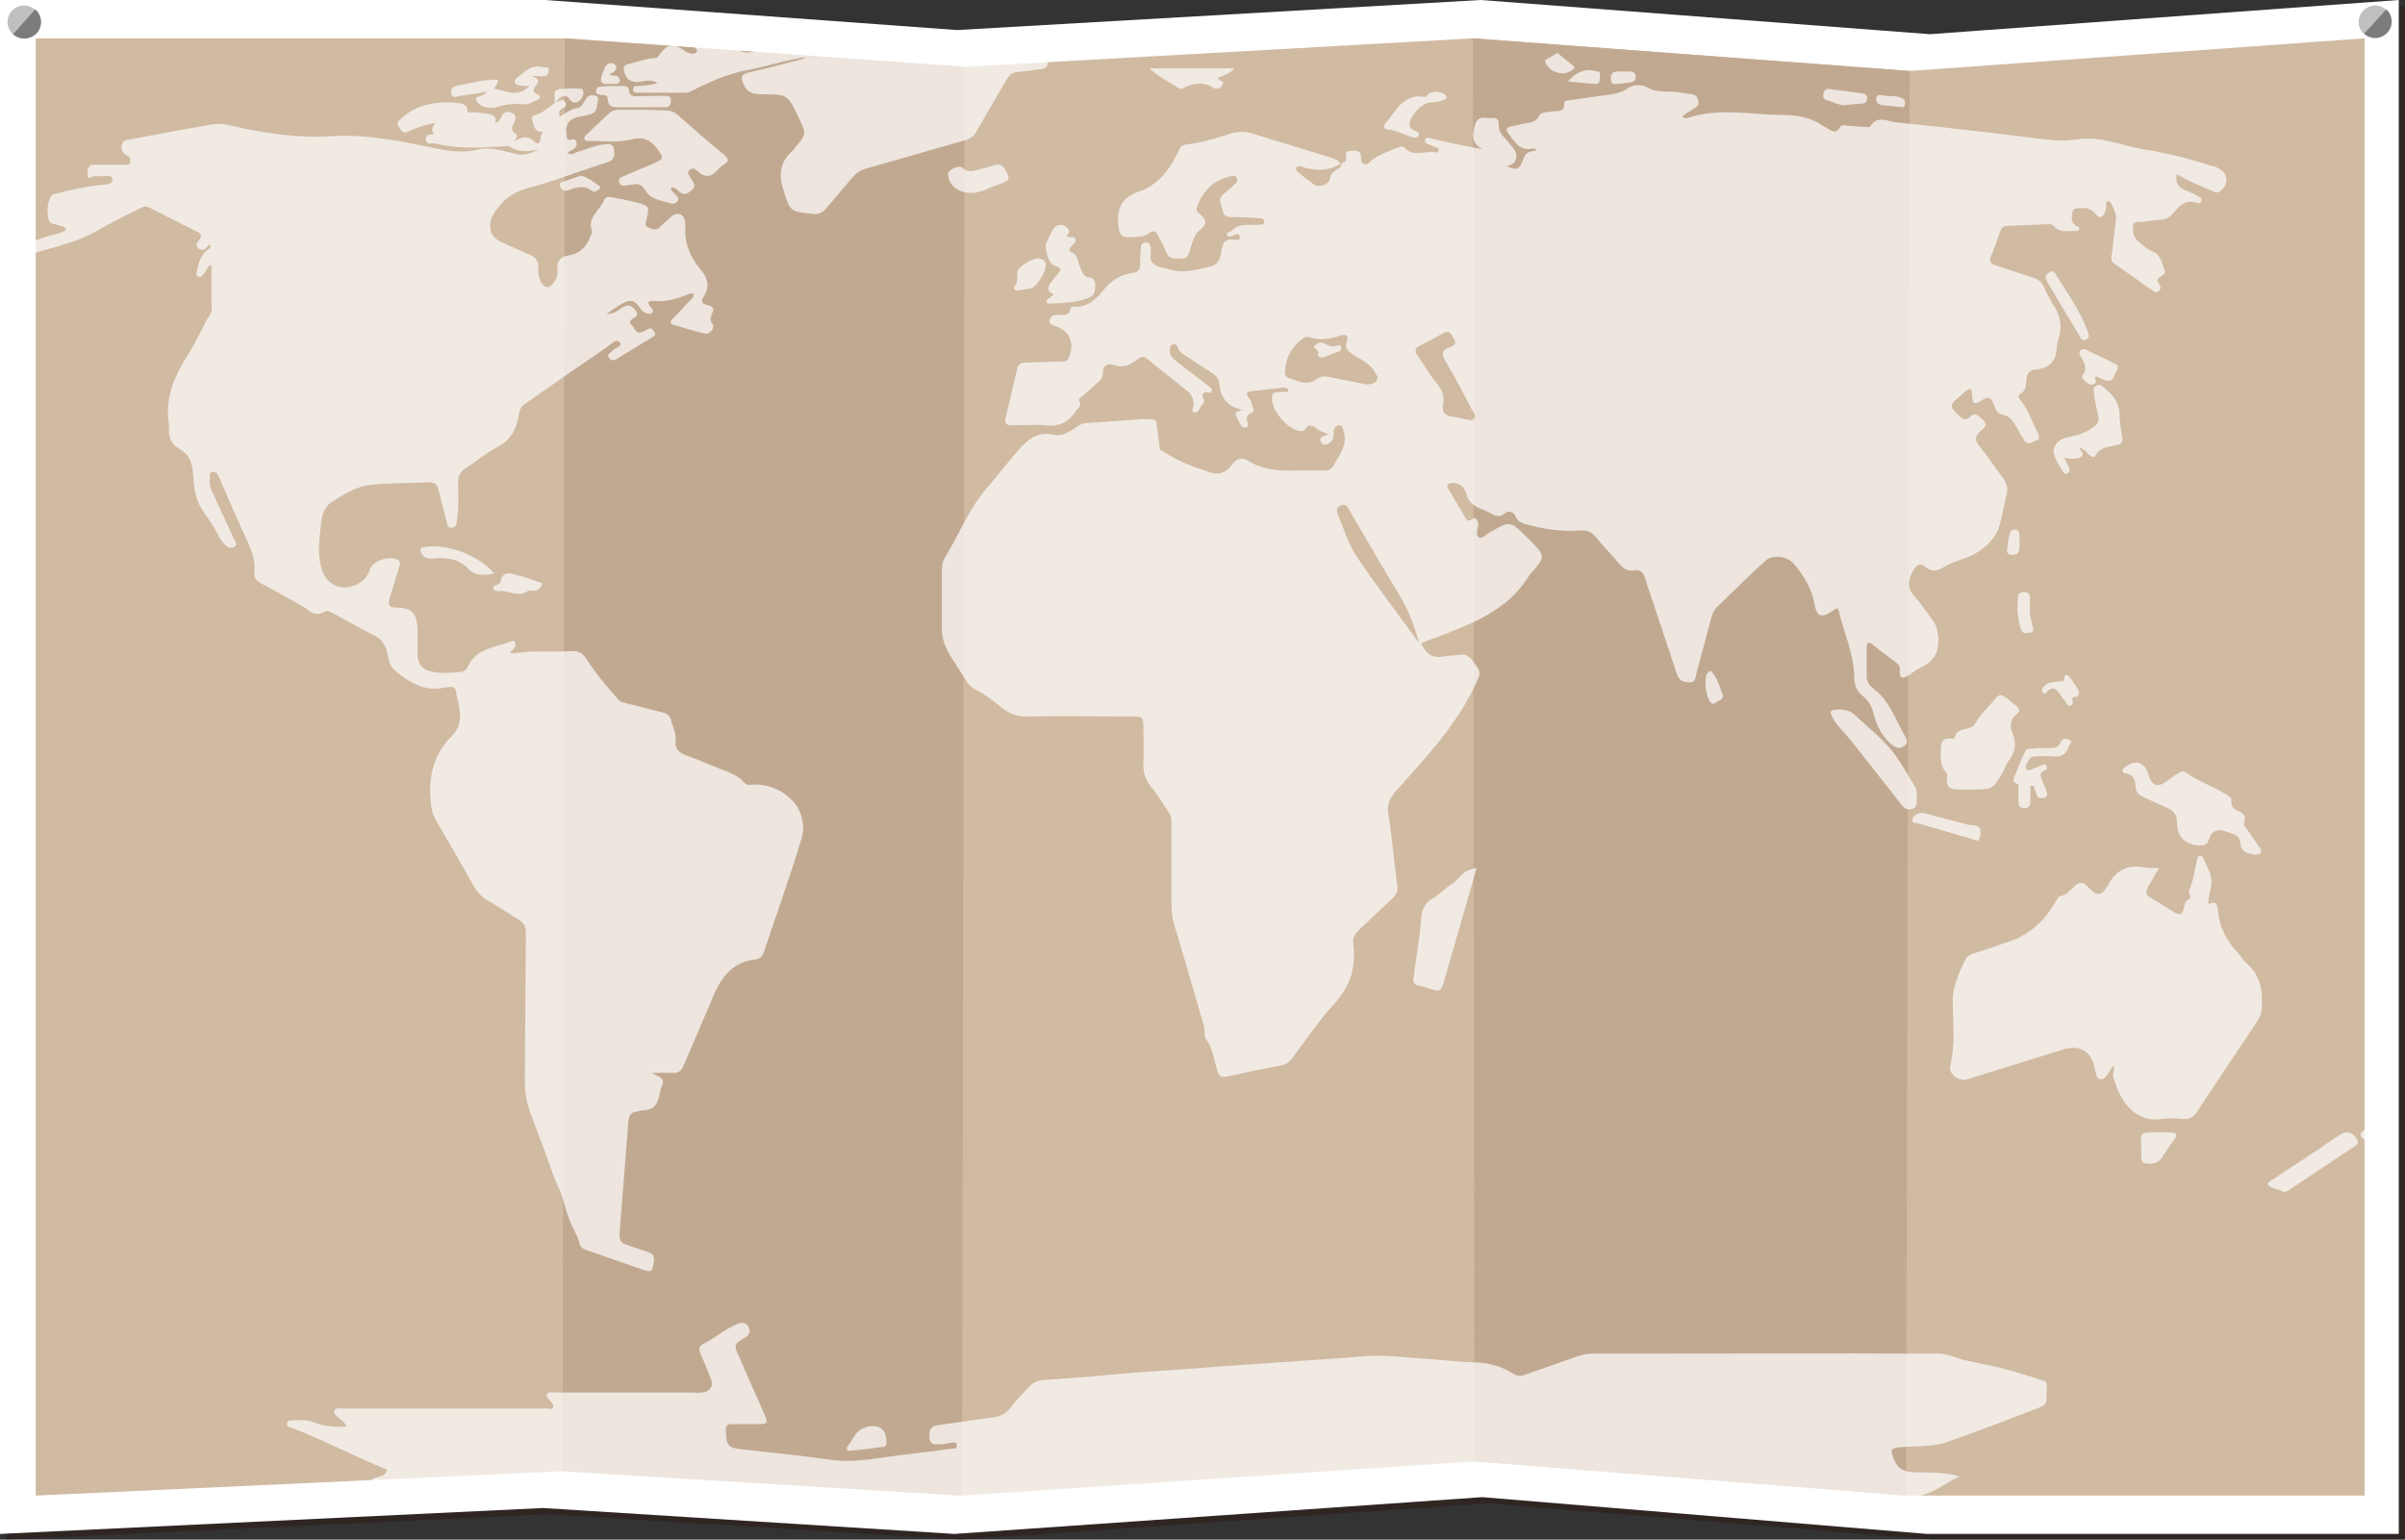 <?xml version="1.0" encoding="utf-8"?>
<!-- Generator: Adobe Illustrator 24.2.0, SVG Export Plug-In . SVG Version: 6.00 Build 0)  -->
<svg version="1.1" id="Layer_1" xmlns="http://www.w3.org/2000/svg" xmlns:xlink="http://www.w3.org/1999/xlink" x="0px" y="0px"
	 viewBox="0 0 464.2 297.2" style="enable-background:new 0 0 464.2 297.2;" xml:space="preserve">
<rect x="0" y="0" width="464.2" height="297.2" fill="#333333" stroke="none"/>
<style type="text/css">
	.st0{opacity:0.4;fill:#28130B;enable-background:new    ;}
	.st1{fill:#FFFFFF;}
	.st2{fill:#D0BAA2;}
	.st3{fill:#C1A991;}
	.st4{opacity:0.7;clip-path:url(#SVGID_2_);}
	.st5{fill:#C1C0C0;}
	.st6{fill:#7B7B7B;}
</style>
<g id="world_map_1_">
	<g id="map_1_">
		<g id="paper_1_">
			<path class="st0" d="M464.2,297.2h-91.1l-85.9-7l-101.8,7l-79.5-4.9L1.2,297.2V1.2h105.2L185.9,7l101-5.8l86.8,6.6l90.5-6.6
				V297.2z"/>
			<path class="st1" d="M463,296.1h-91.1l-85.8-7.1l-101.9,7.1l-79.4-5L0,296.1V0h105.2l79.5,5.8L285.8,0l86.7,6.6L463,0V296.1z"/>
			<path class="st2" d="M456.4,288.7h-88.5l-83.3-6.6l-98.9,6.6l-77.1-4.7L6.9,288.7V7.4H109l77.2,5.5l98.1-5.5l84.3,6.3l87.8-6.3
				L456.4,288.7z"/>
			<path class="st3" d="M109,7.4L108.6,284l77.1,4.7l0.5-275.8L109,7.4z M284.3,7.4l0.3,274.7l83.3,6.6l0.7-275L284.3,7.4z"/>
		</g>
		<g id="clipped_map_1_">
			<g>
				<g>
					<g>
						<defs>
							<polygon id="SVGID_1_" points="456.8,289.9 368.1,289.9 284.7,283.2 185.6,289.9 108.3,285.1 6.5,289.9 6.5,5.8 108.8,5.8 
								186.1,11.4 284.4,5.8 368.8,12.1 456.8,5.8 							"/>
						</defs>
						<clipPath id="SVGID_2_">
							<use xlink:href="#SVGID_1_"  style="overflow:visible;"/>
						</clipPath>
						<g class="st4">
							<path class="st1" d="M123.4,15.8c1.1-0.1,2.2-0.6,3.5,0.2c-1.3,0.5-2.5,0.5-3.6,0.6c-0.5,0-1.1-0.1-1.1,0.7
								c0,0.6,0.6,0.6,1.1,0.6h9c0.4,0,0.8-0.1,1.1-0.3c3.7-1.9,7.4-3.5,11.5-4.2c3.6-0.7,7.1-1.9,10.8-2.4c-0.5,0.2-1,0.5-1.6,0.6
								c-3.2,0.8-6.4,1.7-9.6,2.4c-1.2,0.3-1.6,0.6-1.1,2c0.7,1.9,1.9,2.2,3.7,2.2c4.9,0,4.9,0,7,4.4c1.6,3.3,1.6,3.3-0.8,6.1
								c-0.1,0.1-0.1,0.2-0.2,0.3c-2.3,2-2.9,4.2-2,7.3c1.4,4.5,1.2,4.5,5.8,5c1.1,0.1,1.8-0.2,2.5-1l5.1-6c0.8-0.9,1.6-1.5,2.8-1.8
								l18.9-5.4c1.1-0.3,1.8-0.8,2.3-1.8c1.9-3.3,3.8-6.5,5.7-9.8c0.5-0.9,1.1-1.5,2.2-1.6c1.6-0.1,3.2-0.4,4.7-0.6
								c0.7-0.1,1.1-0.4,1.1-1.1c0-0.7-0.5-0.9-1-0.9c-3.4-0.2-6.7-1-10.2-1h-30.7c-1.3,0-2.6,0.1-3.9,0.6c-0.1-1-0.9-0.9-1.6-0.9
								h-4.9l-3.2-0.2c-1.6,0.3-3.1,0.6-4.1-0.1c-1.6-1.1-3.2-1.1-4.9-0.7l-4-0.2c0.3,0.4,1.2,0.7,0.7,1.3c-0.4,0.5-1.2,0.2-1.8,0
								c-0.2-0.1-0.4-0.2-0.6-0.4c-2.1-1.4-3-1.3-4.6,0.7c-0.3,0.3-0.3,0.8-1,0.8c-1.8,0.1-3.5,0.8-5.2,1.2
								c-0.5,0.1-0.9,0.4-0.8,1.1C120.8,15.3,121.7,16,123.4,15.8z M207.1,59.2c-0.1,0-0.4,0.1-0.4,0.2c-0.3,1.9-1.8,1.3-2.9,1.4
								c-0.6,0-1.1,0.3-1.2,1c-0.1,0.7,0.3,0.9,1,1.1c2.8,0.9,3.8,3.1,2.8,5.9c-0.2,0.6-0.5,1-1.2,1c-2.4,0-4.8,0.1-7.3,0.2
								c-0.9,0-1.4,0.4-1.6,1.3c-0.7,3.1-1.5,6.3-2.2,9.4c-0.3,1.1,0.2,1.4,1.3,1.4c2.1,0,4.2-0.2,6.3,0c2.6,0.3,4.5-0.5,5.9-2.7
								c0.4-0.6,1.3-1,0.7-2c-0.2-0.4,0.3-0.7,0.6-0.9c0.9-0.8,1.9-1.7,2.8-2.5c0.7-0.6,1.2-1.1,1.2-2.1c-0.1-1.4,1-1.8,1.9-1.5
								c1.9,0.7,3.3,0.1,4.7-1c0.6-0.5,1.2-0.8,2-0.1c2.5,2.1,5.1,4.1,7.6,6.1c0.9,0.7,1.3,1.6,1.3,2.7c0,0.5-0.6,1.3,0.1,1.5
								c0.8,0.2,1-0.8,1.4-1.3c0.4-0.4,0.7-0.9,0.3-1.5c-0.3-0.5-0.1-1,0.6-1.1c0.4,0,1,0.4,1.1-0.3c0.1-0.5-0.5-0.7-0.8-1
								c-2-1.6-4.1-3.1-6.1-4.7c-0.7-0.6-1.4-1.2-1.2-2.3c0.1-0.4,0-0.8,0.6-0.9c0.4-0.1,0.8,0,0.9,0.5c0.3,1.1,1.3,1.5,2.2,2.1
								c1.5,1,3,2,4.6,3c0.8,0.5,1.2,1.2,1.3,2.2c0.2,2.7,1.9,4.4,4.5,4.8c-1.7,0.5-1.7,0.5-0.8,2.2c0.1,0.3,0.3,0.5,0.4,0.8
								c0.2,0.4,0.6,0.5,1,0.4c0.6-0.2,0.4-0.6,0.3-1c-0.3-0.7-0.1-1.5,0.5-1.7c0.9-0.3,0.7-0.6,0.5-1.2s-0.2-1.2-0.7-1.7
								c-0.7-0.8-0.6-1.3,0.5-1.4c2.1-0.2,4.2-0.5,6.3-0.7c0.3,0,0.8,0.2,0.8,0.8c-0.7,0-1.5,0.1-2.2,0.1s-1,0.4-1,1.1
								c-0.1,2.5,3.1,6.2,5.5,6.4c0.3,0,0.7,0.1,0.9-0.3c0.7-1.3,1.8-0.6,2.3-0.1c0.7,0.5,1.4,0.7,2.3,1c-0.4,0.2-0.6,0.2-0.7,0.3
								c-0.6,0.2-1.3,0.4-0.8,1.3c0.5,0.8,1.1,0.4,1.6,0.1c0.7-0.4,0.9-1.1,0.8-1.9c0-0.8,0.3-1.4,1-1.5c0.8-0.1,0.8,0.8,1,1.4
								c0.7,2.6-1,4.5-2.1,6.5c-0.8,1.3-2.3,0.7-3.5,0.8c-0.7,0.1-1.4,0-2,0c-3.7,0.1-7.4,0.3-10.8-1.8c-1.4-0.9-2.4-0.4-3.3,0.8
								c-0.9,1.3-2.4,1.9-3.7,1.5c-3.2-1-6.4-2.1-9.2-4c-0.4-0.3-0.7-0.4-0.9-0.5l-0.7-5.3v-0.1c-0.1-0.4-0.6-0.5-1.8-0.5h-0.7
								l-11.4,0.8c-0.3,0-0.6,0.2-1,0.4c-1.6,1-3.1,2.3-5.2,1.8c-3.2-0.7-5.2,1.4-6.9,3.4c-2.1,2.5-4.1,5-6.2,7.5
								c-3.2,3.9-5,8.6-7.6,12.8c-0.5,0.8-0.6,1.7-0.6,2.7v11.2c0,1.7,0.6,3.3,1.4,4.7c1,1.7,2.1,3.3,3.1,4.9c0.5,0.9,1.2,1.6,2,2
								c1.8,0.9,3.3,2.1,4.8,3.3c1.6,1.4,3.3,2,5.4,1.9c6.5-0.1,13,0,19.5,0c2.7,0,2.7,0,2.7,2.7c0,2.1,0.1,4.1,0,6.2
								c-0.1,1.7,0.3,3.2,1.4,4.6c1.3,1.5,2.3,3.3,3.4,4.9c0.5,0.6,0.6,1.3,0.6,2.1v15.3c0,1.6,0.1,3.1,0.6,4.6
								c2,6.5,3.8,13,5.7,19.4c0.2,0.8,0,2,0.4,2.5c1.4,1.9,1.5,4.3,2.3,6.4c0.3,0.9,0.9,1,1.8,0.8c3.4-0.7,6.8-1.5,10.2-2.1
								c1-0.2,1.7-0.6,2.3-1.4c2.6-3.5,5.1-7.2,8.1-10.5c3.1-3.4,4.3-7.1,3.7-11.5c-0.2-1.3,0.4-2.2,1.3-3c2.2-2,4.2-4,6.4-6
								c0.7-0.7,0.9-1.4,0.8-2.3c-0.6-4.6-1-9.1-1.7-13.7c-0.4-2.2,0.4-3.5,1.8-5c5.5-6.2,11.2-12.2,14.8-19.8
								c1.3-2.7,1.4-2.6-0.4-5c-0.7-0.9-1.4-1.3-2.6-1.1c-0.9,0.2-1.9,0.1-2.9,0.3c-2.3,0.5-3.5-0.6-4.4-2.5
								c0.9-0.4,1.9-0.8,2.8-1.1c6.9-2.7,13.9-5.1,18.1-12.1l0.1-0.1c3.1-3.5,3.1-3.5-0.3-6.9l-0.2-0.2c-3.3-3.3-3.3-3.3-7.3-1
								c-0.7,0.4-1.4,1.3-2.1,0.9c-0.6-0.4-0.2-1.5-0.1-2.3s-0.5-1.7-1-1.3c-1.3,1-1.4-0.2-1.8-0.8c-0.8-1.3-1.6-2.6-2.4-4
								c-0.3-0.6-1.2-1.6-0.5-1.9c0.8-0.4,2.1-0.2,2.9,0.8c0.2,0.3,0.4,0.7,0.5,1.1c0.4,1.5,1.4,2.4,2.8,2.9
								c0.8,0.3,1.6,0.7,2.3,1.1c0.8,0.4,1.5,0.5,2.2-0.1c1-0.8,1.9-0.4,2.3,0.6c0.3,0.8,0.9,1,1.6,1.3c3.5,1,7.1,1.6,10.8,1.3
								c1.4-0.1,2.4,0.4,3.2,1.5c1.4,1.7,2.9,3.2,4.3,4.9c0.8,0.9,1.6,1.5,2.8,1.3c1.2-0.2,1.9,0.3,2.2,1.5
								c1.2,3.7,2.5,7.4,3.7,11.1c0.8,2.5,1.7,5,2.5,7.5c0.4,1.2,1.3,1.5,2.4,1.5c1.2,0.1,1.1-0.9,1.3-1.6c0.9-3.4,1.8-6.8,2.7-10.1
								c0.3-1,0.5-2,1.3-2.8c3.1-3,6.1-6,9.3-8.9c1.4-1.3,4.2-1,5.5,0.5c1.9,2.2,3.4,4.6,4,7.7c0.5,2.7,1.4,2.9,3.7,1.3
								c0.4-0.3,0.8-0.7,1,0.1c1,4.2,2.9,8.2,3,12.7c0,1.6,0.4,2.8,1.6,3.7c1.1,0.9,1.8,2,2.1,3.4c0.7,2.5,1.7,4.7,3.9,6.3
								c0.8,0.5,1.3,0.5,2,0c0.6-0.4,0.7-0.9,0.4-1.5c-1.9-3.2-3-7-6.1-9.4c-0.9-0.7-1.6-1.5-1.5-2.7v-5.3c0-0.9,0.2-1.4,1.1-0.7
								c1.5,1.2,3.1,2.4,4.6,3.5c0.5,0.4,0.8,0.9,0.7,1.5c-0.1,1.7,0.6,1.7,1.8,0.9c0.7-0.5,1.5-1.1,2.3-1.5
								c2.9-1.3,3.7-3.6,3.2-6.6c-0.1-0.8-0.3-1.6-0.8-2.2c-1.2-1.6-2.2-3.3-3.6-4.8s-1.4-2.8-0.6-4.6c0.7-1.4,1.5-2.1,2.6-1.2
								c1.6,1.3,2.6,0.6,4.1-0.2c1.7-1,3.7-1.3,5.3-2.2c2.3-1.3,4.3-3.1,5-5.8c0.5-1.9,0.8-3.8,1.3-5.7c0.3-1.1,0.1-2.1-0.6-3.1
								c-1.5-2-2.9-4.1-4.5-6.1c-1-1.2-1.2-2.1,0.2-3.2c0.7-0.5,1.3-1.2,0.3-2.1c-0.8-0.7-1.4-1.6-2.5-0.5c-0.6,0.6-1.2,0.6-1.9-0.1
								c-2.1-2-2.2-2.1,0.1-4c0.4-0.4,0.8-0.8,1.3-1.1c0.5-0.3,0.9-0.2,0.9,0.5c0.1,2.3,0.3,2.5,2.2,1.3c1-0.6,1.5-0.3,1.9,0.7
								c0.4,0.9,0.6,2,1.7,2.2c1.6,0.3,2.2,1.4,2.9,2.6c0.4,0.8,0.9,1.6,1.4,2.4c0.8,1.1,1.7,0.2,2.4,0c0.8-0.3,0.4-0.9,0.2-1.5
								c-1.1-2-1.7-4.2-3.2-6.1c-0.3-0.4-0.9-1-0.1-1.4c1-0.6,1.1-1.6,1.1-2.5c0-1.3,0.6-2.1,1.9-2.2c2.7-0.2,3.9-1.7,4-4.3
								c0-0.5,0.1-1,0.3-1.5c0.7-2.2,0.5-4.3-0.7-6.2c-0.8-1.2-1.5-2.6-2.1-3.9c-0.4-1-1.1-1.5-2.1-1.8c-2.4-0.8-4.9-1.6-7.3-2.4
								c-0.7-0.2-1.2-0.6-0.9-1.5c0.7-1.7,1.3-3.4,1.9-5.1c0.2-0.7,0.7-1,1.4-1l7.5-0.3c0.5,0,1.1-0.1,1.4,0.3c1,1.3,2.5,1,3.8,1
								c0.4,0,0.9,0.1,1.1-0.3c0.2-0.5-0.4-0.6-0.7-0.8c-1-0.6-0.7-1.6-0.6-2.5c0.2-1,1-0.7,1.6-0.8c1.2-0.2,2.1,0.2,2.9,1.1
								c0.9,1.1,1.4,0.6,1.8-0.4c0.2-0.4,0.3-0.9,0.2-1.3c0-0.3-0.1-0.6,0.2-0.7c0.4-0.2,0.7,0.1,0.8,0.4c0.5,1,1,1.9,0.9,3.1
								c-0.3,2.3-0.5,4.6-0.8,6.8c-0.1,0.6-0.2,1.3,0.5,1.7c2.5,1.7,4.9,3.5,7.4,5.2c0.4,0.3,0.8,0.5,1.2,0.1
								c0.9-0.9-0.4-1.6-0.3-2.2c0.2-0.7,1.9-0.9,1.4-1.9c-0.6-1.2-0.6-2.9-2.4-3.6c-1-0.4-1.8-1.2-2.7-1.9c-0.9-0.8-1.1-2-1-3
								s1.3-0.7,2-0.8c1.2-0.2,2.4-0.3,3.6-0.4c0.8-0.1,1.4-0.4,1.9-1c1.3-1.4,2.5-3.1,4.9-2.2c0.3,0.1,0.7,0,0.8-0.4
								c0.2-0.5-0.2-0.7-0.6-0.9c-0.3-0.1-0.6-0.3-0.9-0.5c-1.5-0.8-3.6-0.8-3.3-3.4c0-0.2-0.1-0.3,0.2-0.3c2.1,1.3,4.5,2.2,6.8,3.2
								c0.4,0.2,0.8,0.4,1.3,0.1c1.7-1.1,1.8-3.4,0-4.4c-0.5-0.3-1-0.5-1.6-0.6c-4.3-1.4-8.7-2.5-13.2-3.2
								c-4.2-0.7-8.2-2.6-12.6-1.9c-2.1,0.3-4.2,0.3-6.3,0c-9.6-1.2-19.2-2.3-28.8-3.3c-1.6-0.2-3.6-1.4-4.9,0.8
								c-0.1,0.2-0.6,0.2-1,0.1c-1.1-0.1-2.2-0.1-3.2-0.2c-0.6-0.1-1.3-0.3-1.6,0.2c-0.9,1.6-1.9,0.6-2.8,0.1
								c-0.7-0.3-1.2-0.8-1.9-1.1c-2.1-1.1-4.4-1.3-6.6-1.3c-5.8-0.1-11.6-1.3-17.3,0.3c-0.5,0.2-1.2,0.5-1.9,0.1
								c0.6-0.8,1.6-1.1,2.3-1.7c0.5-0.3,1-0.6,0.8-1.4c-0.1-0.7-0.5-1.2-1.2-1.3c-0.8-0.1-1.7-0.2-2.5-0.4c-2-0.3-4.1,0.2-5.9-0.8
								c-1.6-0.9-3.1-0.6-4.1,0.1s-2,0.9-3,1.1c-2.6,0.4-5.2,0.7-7.8,1.1c-0.5,0.1-1.4,0-1.4,0.7c0.1,1.8-1.2,1.3-2.1,1.5
								s-2.3,0-2.7,0.8c-0.6,1.3-1.6,1.3-2.7,1.5l-2.7,0.6c-0.8,0.2-1.2,0.5-0.6,1.3c1.2,1.6,2.2,3.5,4.7,3c0.2,0,0.6-0.1,0.7,0.3
								c-2,0.5-2,0.5-2.5,1.8c-0.8,2-1.1,2.1-3.2,1.3c1.7-0.3,2.4-1.7,1.5-3.2c-0.4-0.6-0.9-1.1-1.3-1.6c-0.7-0.9-1.7-1.6-1.7-2.9
								c0-0.8,0-1.7-1.2-1.6s-2.9-0.7-3.4,1.3c-0.5,1.8-0.8,3.6,1.5,4.7c-3.5-0.6-6.8-1.3-10.1-2.1c-0.4-0.1-0.8-0.3-1,0.2
								c-0.3,0.5,0.2,0.7,0.5,0.9c0.5,0.2,1,0.4,1.4,0.6c0.3,0.1,0.8,0.1,0.7,0.6c-0.1,0.4-0.5,0.5-0.8,0.4c-2-0.3-4.2,1-5.9-1
								c-0.1-0.1-0.5-0.1-0.7-0.1c-1.9,0.7-3.7,1.4-5.4,2.5c-0.5,0.3-0.7,1.1-1.5,0.9c-0.9-0.2-0.6-0.9-0.7-1.5
								c-0.1-1.2-1-1.1-1.8-1.1s-1.3,0.2-1.1,1.2c0.1,0.8-0.3,1.3-1.2,1.2c-0.4-0.7-1.1-0.9-1.8-1.1c-5-1.5-10-3.1-15-4.6
								c-1.5-0.5-2.9-0.4-4.3,0c-2.8,0.9-5.6,1.8-8.6,2.1c-0.5,0.1-0.9,0.2-1.2,0.8c-1.7,3.7-3.9,6.9-7.9,8.3
								c-3.6,1.2-4.3,3.6-3.9,6.9c0.2,1.4,0.6,1.9,2,1.9c1.4-0.1,2.7,0.1,3.9-0.8c0.9-0.7,1.4-0.3,1.8,0.6c0.5,1,1.1,2,1.5,3.1
								c0.6,1.5,1.9,1.2,3,1.2c1.2,0,1.3-0.9,1.6-1.7c0.5-1.4,0.7-2.9,2-3.9s1.2-1.8,0-2.9c-0.4-0.4-0.9-0.5-0.7-1.3
								c1.1-3.3,3.3-5.4,6.7-6.1c0.4-0.1,0.8-0.2,1,0.3c0.2,0.4,0.2,0.8-0.2,1.1c-0.8,0.7-1.5,1.4-2.3,2c-1.3,1-0.4,2.2-0.2,3.3
								c0.2,1,0.9,1.2,1.8,1.2c1.7,0,3.4,0.1,5.1,0.2c0.5,0,1.2,0.1,1.1,0.8c-0.1,0.6-0.7,0.4-1.1,0.5c-1.8,0.1-3.8-0.4-5.2,1.2
								c-0.3,0.3-1.1,0.2-0.8,0.8c0.2,0.6,0.8,0.1,1.2,0c0.5-0.2,1.1-0.4,1.2,0.3c0.1,0.7-0.6,0.7-1,0.6c-2-0.4-2.4,0.9-2.6,2.5
								c-0.2,1.2-0.7,2.3-1.9,2.6c-2.5,0.6-5.1,1.4-7.7,0.7c-1.3-0.4-2.7-0.4-3.6-1.3c-0.8-0.7-0.2-2-0.4-3c-0.1-0.6-0.3-1-0.9-1
								c-0.7,0-1,0.4-1,1.1c0,1-0.2,2-0.1,2.9c0,1.2-0.4,1.8-1.6,1.9c-2,0.3-3.6,1.2-5.1,2.8C212,57.2,210.3,59.5,207.1,59.2
								L207.1,59.2z M273.9,66.8c1.6-0.8,3.1-1.6,4.7-2.5c1.3-0.7,1.6,0.4,2,1.1c0.6,0.8,0.1,1.3-0.7,1.6c-1.8,0.6-1.7,1.4-0.8,2.9
								c1.8,3,3.4,6.1,5,9.2c0.3,0.5,0.7,1,0.4,1.6c-0.4,0.7-1.1,0.3-1.7,0.2c-0.7-0.1-1.3-0.3-2-0.4c-1.8-0.1-2.7-0.9-2.2-2.8
								c0.2-1.5-0.4-2.6-1.3-3.7c-1.4-1.7-2.5-3.7-3.8-5.5C273.1,67.7,273.1,67.2,273.9,66.8z M273.9,124.1
								c-4.1-5.6-8.3-11.1-12.2-16.9c-1.5-2.3-2.3-5.1-3.4-7.7c-0.3-0.7-0.5-1.4,0.4-1.9c1-0.5,1.3,0.1,1.7,0.8
								c3.2,5.4,6.3,10.9,9.6,16.3C271.9,117.7,273,120.9,273.9,124.1z M250.2,32.4c0.2-0.5,0.7-0.3,1.1-0.2
								c2.7,0.9,5.2,0.8,7.7-0.7c0,0.7-0.5,0.9-1,1.2c-0.6,0.5-1.2,0.8-1.3,1.8c-0.1,1.1-2.1,1.8-3.1,1.1s-2-1.5-3-2.3
								C250.4,33.1,250,32.8,250.2,32.4L250.2,32.4z M251.5,65.3c0.4-0.3,0.8-0.3,1.3-0.2c2,0.7,3.9,0.3,5.8-0.3
								c1.3-0.4,1.8,0,1.3,1.3c-0.4,1.1,0.2,1.5,0.9,2.1c1.5,1.1,3.4,1.7,4.4,3.4c0.3,0.6,1,1.1,0.5,1.9c-0.5,0.7-1.3,0.7-2.1,0.7
								c-2.2-0.5-4.6-0.9-6.9-1.4c-1-0.2-1.8-0.2-2.6,0.4c-1.9,1.4-3.7,0.3-5.5-0.3c-0.5-0.2-0.6-0.7-0.6-1.1
								C248.2,69,249.3,66.9,251.5,65.3L251.5,65.3z M62.6,118.1c0.6-0.4,1.3,0.1,1.9,0.4c2.6,1.4,5.2,2.9,7.8,4.2
								c1.4,0.7,2,1.7,2.4,3.1c0.3,1.3,0.4,2.8,1.6,3.7c2.8,2.3,5.8,4.1,9.6,3.2c0.3-0.1,0.7,0,1-0.1c0.6-0.1,1,0.3,1.1,0.8
								c0.5,3,1.9,6-0.9,8.8c-3.6,3.6-4.5,8.2-3.9,13.1c0.1,1,0.3,1.9,0.8,2.8c2.6,4.4,5.1,8.8,7.6,13.2c0.7,1.2,1.6,2,2.8,2.7
								c2,1.1,3.9,2.4,5.8,3.6c0.9,0.6,1.3,1.3,1.3,2.4c-0.1,9.6-0.1,19.2-0.2,28.8c0,2.2,0.4,4.3,1.2,6.4c0.9,2.3,1.7,4.6,2.6,6.9
								c0.9,2.4,1.6,4.8,2.7,7.1c1,2.1,1.3,4.4,2.2,6.5c0.5,1.4,1.5,2.7,1.8,4.2c0.2,0.9,0.9,1.3,1.7,1.5c3.4,1.2,6.9,2.4,10.3,3.6
								c2,0.7,2.1,0.6,2.4-1.5c0.1-1-0.1-1.5-1.1-1.8l-2.7-0.9c-3-1-3-1-2.7-4.2c0.5-6.8,1.1-13.5,1.6-20.3c0.1-1,0.5-1.6,1.5-1.7
								c0.6-0.1,1.1-0.3,1.7-0.3c3-0.3,2.5-3,3.3-4.8c0.7-1.6-1-1.6-1.9-2.4h3.9c1,0.1,1.7-0.3,2.1-1.3c1.4-3.3,2.8-6.5,4.2-9.8
								c2.1-4.7,3.4-10.1,9.8-10.8c0.8-0.1,1.3-0.7,1.6-1.6c2.4-7.2,5-14.4,7.2-21.7c0.8-2.5,0-5.5-1.7-7.3c-2.1-2.2-5-3.4-8.2-3.1
								c-0.5,0.1-0.9-0.2-1.2-0.5c-1-1.1-2.3-1.7-3.6-2.2c-2.6-1-5.1-2.1-7.6-3c-1.4-0.5-2.2-1.4-2-2.8c0.2-1.4-0.5-2.4-0.8-3.7
								c-0.2-1-0.7-1.6-1.8-1.8c-2.3-0.5-4.5-1.2-6.8-1.7c-0.7-0.2-1.3-0.3-1.8-0.9c-2.1-2.5-4.3-4.9-6-7.7
								c-0.8-1.3-1.7-1.6-3.1-1.5c-3.6,0.2-7.2-0.2-10.7,0.4c-0.3,0-0.7,0.2-0.9-0.3c0.3-0.3,0.7-0.5,0.9-0.9c0.3-0.6,0-1.4-0.7-1.1
								c-2.9,1.2-6.6,1.2-8.3,4.7c-0.3,0.6-0.7,1.2-1.5,1.2c-1.8,0.2-3.6,0.3-5.4,0c-1.9-0.3-2.9-1.5-2.9-3.4v-4.8
								c-0.1-3.1-1.1-4.2-4.1-4.2c-1.4,0-1.7-0.5-1.3-1.8c0.6-2,1.2-4,1.8-5.9c0.1-0.5,0.5-1.1-0.2-1.5c-1.5-0.9-4.9,0.1-5.4,1.8
								c-0.6,1.9-1.8,2.8-3.6,3.3c-2.4,0.8-4.8-0.7-5.6-3c-1.1-3.2-0.5-6.3-0.2-9.5c0.2-1.5,0.7-2.9,1.9-3.7
								c2.3-1.5,4.8-3.1,7.6-3.4c3.7-0.4,7.5-0.3,11.3-0.5c1,0,1.6,0.3,1.8,1.3c0.5,2.1,1,4.1,1.6,6.2c0.1,0.5,0.1,1.4,1,1.3
								c0.8-0.1,0.9-0.7,1-1.4c0.3-2.3,0.3-4.7,0.2-7.1C88.3,92,88.8,91,90,90.3c2-1.3,3.9-2.9,6-4c2.5-1.3,3.7-3.4,4.1-6.1
								c0.1-0.7,0.3-1.5,0.9-2c5.4-3.8,10.9-7.6,16.3-11.3c0.7-0.5,1.7-1.7,2.4-0.7c0.5,0.6-1.1,1-1.6,1.6c-0.3,0.4-1,0.5-0.6,1.2
								c0.4,0.6,0.9,0.7,1.5,0.3l6.9-4.2c0.4-0.2,0.7-0.5,0.4-1c-0.3-0.5-0.6-0.9-1.2-0.6c-0.4,0.2-0.8,0.5-1.2,0.6
								c-1.3,0.5-1.4-0.9-2-1.4c-0.4-0.3-0.4-0.8,0.1-1.1c0.6-0.4,1.5-0.7,0.6-1.8c-0.8-0.9-1.4-1.1-2.4-0.5
								c-0.9,0.6-1.8,1.4-3.1,1.3c1.1-0.8,2.2-1.6,3.4-2.2c1-0.5,1.9-0.5,2.7,0.6c0.4,0.6,0.8,1.2,1.4,1.4c0.4,0.2,1,0.3,1.3-0.1
								c0.4-0.4-0.1-0.7-0.3-1c-0.9-1.1-0.3-1.3,0.7-1.2c2.2,0.2,4.3-0.4,6.3-1.2c0.4-0.2,0.8-0.4,1.3-0.1c0,0.7-0.5,1-0.9,1.4
								c-1.1,1.1-2.1,2.3-3.2,3.4c-0.4,0.4-0.6,0.9,0.2,1.1c2,0.6,4,1.2,6.1,1.7c0.9,0.2,2-1.1,1.4-1.9c-0.5-0.7-0.4-1.2-0.1-1.9
								c0.5-0.9,0.3-1.5-0.8-1.7c-0.9-0.2-1.5-0.6-0.8-1.6c1.1-1.7,1-3.3-0.3-4.9c-2.1-2.5-3.5-5.3-3.2-8.8c0-0.3,0-0.6-0.1-0.9
								c-0.2-1.4-1.4-1.8-2.5-1c-0.6,0.5-1.2,1.1-1.8,1.6l-0.6,0.6c-0.7,0.7-1.5,0.3-2.2,0c-0.8-0.3-0.4-1.1-0.3-1.6
								c0.6-2.4,0.5-2.6-1.9-3.2c-1.5-0.4-3.1-0.7-4.7-1c-0.6-0.1-1.3-0.2-1.6,0.5c-0.7,2-3.4,3.3-2.3,6.1c0.1,0.2-0.2,0.5-0.3,0.8
								c-0.7,2-1.9,3.4-4.2,3.8c-1.6,0.2-2.4,1.1-2.2,2.9c0.1,1-0.3,1.9-1,2.7c-0.7,0.7-1.3,0.8-1.9-0.1c-0.7-1-0.9-2-0.8-3.1
								c0.1-1.3-0.5-2-1.6-2.5c-1.9-0.8-3.8-1.7-5.6-2.5c-2.2-1-2.7-3.4-1.4-5.4c1.6-2.7,3.8-4.3,6.9-5.1c3.6-0.9,7-2.2,10.6-3.4
								l4.5-1.5c1.3-0.4,1.4-1.4,1.2-2.5c-0.2-1.3-1.3-1-2-0.9c-1.8,0.2-3.5,1-5.2,1.5c-0.5,0.2-1.1,0.7-1.8,0.1
								c0.3-0.2,0.5-0.4,0.8-0.5c0.6-0.3,1.1-0.6,1-1.4s-0.7-0.8-1.3-0.6c-0.6,0.1-0.6-0.4-0.6-0.8c-0.4-2.2,0.4-3.3,2.6-3.7
								c3.1-0.6,3-0.6,3.4-3c0.2-1-0.3-1-1-1.1c-0.8-0.1-1.2,0.5-1.6,1.1c-0.3,0.5-0.5,1.2-1.2,1.3c-1.4,0.2-2.5,1.1-3.6,1.8
								c0-0.5-0.3-1.1,0.3-1.5c0.5-0.3,1.3-0.6,0.8-1.4s-1.2-0.1-1.8,0.1c0.9-1.4,1.9-1.7,2.6-0.7c0.5,0.7,1,0.9,1.7,0.5
								c0.6-0.4,1.1-1.1,1-1.9c-0.1-0.9-1-0.5-1.6-0.6c-0.5-0.1-1,0-1.5,0c-2.6,0.1-2.6,0.1-2.4,2.8c-1,0.6-1.9,1.5-2.9,2
								c-0.6,0.3-1.8,0.2-1.5,1.2c0.3,0.9,0.4,2.6,2.1,2.3c-0.2,0.5-0.5,0.9-0.5,1.4c0,0.8-0.5,1.2-1.1,0.6c-1.3-1.3-2.6-1-3.9-0.1
								c0-0.5,1-1,0.2-1.5c-1.1-0.7-0.6-1.5-0.2-2.3c0.3-0.7,0.3-1.4-0.5-1.7c-0.6-0.2-1.4-0.5-1.9,0.5c-0.3,0.5-0.4,1.2-1.3,1.4
								c0.3-1.2-0.4-1.6-1.4-1.7c-1.3-0.2-2.7-0.4-4-0.3c0.2-1.3-0.7-1.7-1.7-1.8c-4.1-0.4-7.9,0.1-11.1,3c-0.6,0.5-0.9,0.9-0.4,1.6
								c0.4,0.5,0.6,1.5,1.8,0.9c1.7-0.8,3.5-1.4,5.3-1.7c-0.6,0.7-1,1.4-0.3,2.2c-0.6,0.2-1.7-0.2-1.6,1c0.1,1.1,1,0.7,1.6,0.8
								c0.2,0,0.5,0,0.7,0.1c4.5,1.1,9.1,0.6,13.7,0.4c1.8,1.2,3.7,1.2,5.8,0.6c-1.4,0.8-2.8,1.3-4.5,0.9c-2.3-0.5-4.8-1.4-6.9-0.9
								c-3.4,0.9-6.5,0.3-9.7-0.4c-6.2-1.3-12.5-2.5-18.9-2.1c-5.7,0.4-11.3-0.4-17-1.5c-1.9-0.4-3.9-1.1-5.9-0.8
								c-5.3,0.9-10.6,1.9-15.9,2.9C24.5,27,23.7,27,23.5,28c-0.2,0.9,0.2,1.6,1,2c0.7,0.3,0.7,0.9,0.6,1.4
								c-0.2,0.7-0.8,0.4-1.3,0.4h-5.5c-1.5-0.1-1.4,1.3-1.4,2c0.1,1.2,0.9,0.1,1.4,0.2c0.4,0.1,0.8,0,1.2,0
								c0.8,0.1,2.1-0.4,2.2,0.6c0.1,1.1-1.4,1-2.2,1.1c-2.9,0.3-5.8,0.9-8.7,1.7c-0.4,0.1-0.9,0.2-1,0.6c-0.8,1.5-0.7,3-0.4,4.4
								c0.2,1,1.3,0.8,2,1.1c0.5,0.2,1.1,0.1,1.4,0.9c-1.3,0.8-2.8,0.9-4.2,1.4c-3.3,1.1-6.4,2.5-9.9,3.1c-0.7,0.1-1.2,1-1,1.9
								c0.2,1.2,1,0.5,1.5,0.3c1.6-0.4,3.2-0.8,4.8-1.4c5-1.8,10.3-2.5,15-5.3c2.6-1.5,5.3-2.8,8-4.2c0.6-0.3,1.2-0.5,1.9-0.1
								c2.9,1.5,5.9,3,8.9,4.5c0.9,0.4,1.4,0.9,0.6,1.8c-0.4,0.5-0.8,1,0,1.6c0.7,0.5,1.2,0.2,1.6-0.4c0.2-0.2,0.3-0.6,0.6-0.2
								c0.1,0.5-0.2,0.6-0.5,0.8c-1.4,1.1-1.8,2.6-2.1,4.2c-0.1,0.4-0.3,0.8,0.3,1c0.5,0.2,0.7-0.1,1-0.5c0.5-0.5,0.6-1.4,1.5-1.8
								v6.7c0,1,0.3,2.1-0.3,3c-1.4,2.2-2.3,4.6-3.7,6.8c-2.7,4.3-5.1,8.7-4.2,14.1c0.1,0.3,0,0.7,0,1c-0.1,1.8,0.5,3.1,2.1,4
								s2.3,2.3,2.5,4.2c0.2,2.5,0.3,5,1.7,7.3c1.2,1.8,2.5,3.5,3.4,5.5c0.3,0.6,0.8,1.1,1.3,1.6s1.1,0.6,1.7,0.2
								c0.6-0.4,0.1-0.9-0.1-1.4c-1.4-3-2.8-6-4.2-9.1c-0.4-0.7-0.6-1.5-0.5-2.3c0.1-0.6-0.4-1.4,0.5-1.6c0.8-0.2,1.1,0.6,1.4,1.3
								c1.8,4.2,3.6,8.3,5.5,12.4c0.8,1.8,1.4,3.6,1.2,5.6c-0.1,0.9,0.2,1.6,1.1,2.1c3,1.6,5.9,3.2,8.8,4.9
								C60,118.3,61.2,119,62.6,118.1L62.6,118.1z M394.4,266.5c-2.7-0.8-5.3-1.7-8-2.4c-2.3-0.5-4.6-1-7-1.5
								c-1.8-0.4-3.5-1.3-5.2-1.3c-22.3-0.1-44.6,0-66.9,0c-1,0-1.9,0.2-2.8,0.5c-3.2,1.1-6.4,2.3-9.7,3.4c-0.8,0.3-1.6,0.6-2.5,0.1
								c-2.3-1.5-4.7-2.2-7.5-2.3c-3.6-0.1-7.3-0.6-10.9-0.8c-3.6-0.2-7.1-0.7-10.7-0.4c-4.1,0.4-8.1,0.6-12.2,0.9
								c-5.3,0.4-10.6,0.7-15.8,1.1c-7,0.6-14,0.9-21.1,1.6c-4.3,0.4-8.6,0.7-12.9,1c-1.2,0.1-2,0.7-2.8,1.5c-1.2,1.3-2.4,2.6-3.5,4
								c-0.7,0.9-1.6,1.4-2.7,1.6c-3.7,0.5-7.4,1.1-11.1,1.6c-1.6,0.2-1.8,1.1-1.7,2.4c0.1,1.5,1.1,1.3,2.1,1.3c0.5,0,1-0.1,1.5-0.2
								c0.6,0,1.6-0.6,1.7,0.4c0.1,0.8-0.9,0.6-1.5,0.7c-3.2,0.5-6.4,0.8-9.6,1.2c-4.4,0.6-8.7,1.5-13.2,0.9
								c-5.6-0.8-11.3-1.4-16.9-2c-3-0.3-3.3-0.6-3.4-3.7c0-0.9,0.3-1.2,1.1-1.2h5.1c1.9,0,2-0.2,1.2-2c-1.6-3.6-3.2-7.2-4.8-10.9
								c-1.1-2.4-1.1-2.5,1.1-3.8c0.8-0.5,1.1-1.1,0.7-2c-0.4-0.9-1.1-1-2-0.7c-2.5,1-4.5,2.8-6.9,4c-0.8,0.4-0.7,1.1-0.4,1.8
								c0.7,1.5,1.3,3.1,1.9,4.6c0.7,1.6,0.1,2.7-1.6,2.9c-0.7,0.1-1.4,0-2,0H107c-0.5,0-1.1-0.2-1.4,0.3c-0.3,0.6,0.3,0.9,0.6,1.3
								s0.7,0.7,0.6,1.2c-0.2,0.6-0.8,0.3-1.2,0.3H66.2c-0.6,0-1.4-0.3-1.7,0.5c-0.2,0.6,0.5,0.9,0.9,1.3c0.5,0.5,1.2,0.9,1.5,1.7
								c-2.2,0.1-4.2,0-6.2-0.8c-1.5-0.6-3-0.5-4.5-0.4c-0.4,0-0.8,0.1-0.8,0.7c0,0.5,0.3,0.5,0.6,0.6c6.1,2.3,11.9,5.4,18,7.9
								c0.3,0.1,0.8,0.2,0.6,0.7c-0.1,0.3-0.4,0.5-0.7,0.7c-0.8,0.4-1.8,0.3-2.8,1.3c2.8,1.1,5.1,2.7,8.2,2.7
								c26.5-0.1,52.9,0,79.4,0h151.8c19.3,0,38.6,0,57.9,0.2c4,0,6.6-2.5,9.8-4c-2.9-0.9-5.9-0.7-8.8-0.8c-2.2-0.1-3.3-0.9-4-2.9
								c-0.4-1.2-0.6-1.7,1-1.9c3.1-0.3,6.3,0,9.3-1c6.1-2.1,12.2-4.5,18.2-6.8c0.7-0.3,1.1-0.7,1.1-1.5s0-1.6,0.1-2.4
								C395,266.9,394.9,266.6,394.4,266.5L394.4,266.5z M431.9,183.9c-2.1-2.3-3.5-4.8-3.8-8c-0.2-1.8-0.4-1.8-1.9-1.4
								c0-1.9,1.1-3.8,0.4-5.8c-0.4-1-0.8-2-1.3-3c-0.4-0.8-1-0.6-1.2,0.1c-0.5,2-0.7,4.2-1.6,6.1c-0.1,0.2,0.2,0.7,0.2,1
								c0,0.2,0.1,0.6,0,0.6c-1.1,0.3-1,1.4-1.3,2.2c-0.3,1-0.8,0.9-1.6,0.5l-4.8-3c-0.9-0.5-0.9-1.1-0.4-2c0.7-1.1,1.3-2.3,2.1-3.6
								c-1.2-0.1-2.2,0-3.1-0.2c-3-0.5-5.2,0.6-6.7,3.4c-1.3,2.3-2.1,2.3-3.9,0.4c-1-1.1-1.8-1-2.7,0c-0.8,0.7-1.5,1.6-2.6,1.8
								c-0.3,0-0.5,0.2-0.6,0.5c-2,3.6-4.7,6.5-8.6,8c-2.5,0.9-4.9,1.7-7.4,2.5c-0.7,0.2-1.4,0.5-1.8,1.3c-1.2,2.6-2.5,5.2-2.4,8.3
								c0.1,4.1,0.5,8.1-0.5,12.2c-0.3,1.5,1.7,3,3.1,2.6c6.2-1.9,12.5-3.9,18.7-5.8c3.2-1,5.5,0.3,6.1,3.6l0.3,1.2
								c0.1,0.4,0.2,0.8,0.7,0.9c0.5,0.1,0.9-0.1,1.2-0.5c0.5-0.7,1-1.5,1.5-2.2c0.2,0.9-0.3,1.5-0.1,2.2c0.9,3.7,3.6,9,9.2,8.2
								c1.4-0.2,3-0.1,4.4,0c1.1,0.1,1.9-0.4,2.5-1.3c3.8-5.8,7.7-11.6,11.6-17.4c0.4-0.7,0.8-1.3,0.9-2.2c0.3-3.4,0-6.5-2.7-9
								C432.9,185.4,432.5,184.5,431.9,183.9L431.9,183.9z"/>
							<path class="st1" d="M134.6,33c1.5,1.4,2.8,1.2,4-0.3c0.3-0.4,0.8-0.7,1.2-1c0.9-0.6,0.9-1,0-1.8c-3.1-2.5-6.1-5.2-9.1-7.8
								c-0.7-0.6-1.4-0.8-2.3-0.8c-2.2,0-4.4-0.2-6.6-0.1c-1.5,0.1-3.1-0.4-4.4,0.8c-1.3,1.3-2.7,2.5-4,3.8c-0.3,0.3-0.7,0.6-0.6,1
								c0.2,0.6,0.8,0.4,1.2,0.4c2.7,0,5.4,0.4,8-0.3c2.2-0.6,3.7,0.2,5,2c1.1,1.6,1.1,1.7-0.5,2.5c-2,0.9-4.1,1.7-6.1,2.6
								c-0.5,0.2-1.2,0.4-0.9,1.2c0.3,0.7,0.8,0.7,1.4,0.6c0.4-0.1,0.9-0.1,1.3-0.2c0.9-0.2,1.7,0.1,2.2,0.9
								c1.1,2.1,3.3,2.2,5.2,2.8c0.5,0.1,0.9-0.1,1.2-0.5c0.4-0.5-0.1-0.8-0.4-1.2c-0.3-0.4-0.9-0.7-0.9-1.4
								c0.8-0.1,1.2,0.4,1.6,0.8c0.8,0.7,1.5,0.5,2.3-0.2c1.3-1,0.2-1.8-0.2-2.6c-0.2-0.4-0.7-0.9-0.1-1.4
								C133.7,32.3,134.2,32.6,134.6,33z M434,160.5c-0.4-0.6-1.1-1.1-0.8-1.9c0.3-1.1-0.2-1.6-1.1-2c-0.8-0.3-1.5-0.8-1.4-1.9
								c0.1-0.7-0.4-1-0.9-1.3c-2.6-1.6-5.6-2.6-8.1-4.4c-0.3-0.2-0.5-0.1-0.8,0c-0.9,0.6-1.9,1.1-2.7,1.8c-1.7,1.3-2.9,0.9-3.5-1.2
								c-0.7-2.6-2.6-3.1-4.7-1.4c-0.2,0.2-0.4,0.4-0.3,0.7s0.4,0.4,0.7,0.4c1.4,0.3,1.8,1.2,1.8,2.5c0,1,0.5,1.6,1.4,2
								c1.6,0.7,3.1,1.5,4.6,2.1c1.4,0.6,2,1.4,2,3c0,2.7,1.7,4.2,4.3,4.3c0.8,0,1.5-0.1,1.8-1c0.6-2,1.7-2.3,3.6-1.6
								c1.2,0.4,2.4,0.6,2.5,2.1c0.1,1.6,1.2,2,2.4,2.2c0.5,0.1,1.1,0.2,1.5-0.2c0.4-0.5-0.1-1-0.4-1.4
								C435.3,162.3,434.6,161.4,434,160.5L434,160.5z M386.7,148.8c0.4-0.7,0.6-1.5,1.1-2.1c1.3-1.7,1.4-3.4,0.6-5.3
								c-0.5-1.4-0.4-2.5,0.8-3.5c0.8-0.6,0.6-1.1-0.1-1.7c-0.4-0.3-0.8-0.6-1.2-1c-1.8-1.4-2-1.4-3.4,0.4c-1.1,1.3-2.4,2.5-3.2,4
								c-0.9,1.7-3.6,0.5-4,2.8c0,0.1-0.4,0.2-0.6,0.2c-2-0.3-2.1,0.9-2.1,2.4s-0.1,2.9,1,4.1c0.3,0.3,0.2,0.7,0.2,1.1
								c-0.2,1.5,0.5,2.2,1.9,2.2h2.7C384.7,152.4,384.7,152.4,386.7,148.8L386.7,148.8z M280.4,170.5c-1.4,0.9-2.5,2.2-4,3
								c-1.3,0.7-2,2.1-2.1,3.9c-0.3,3.9-1,7.7-1.5,11.6c-0.1,0.7,0.3,1.1,0.9,1.2l2.1,0.6c2.3,0.7,2.3,0.7,3-1.7
								c2.1-7.2,4.2-14.4,6.2-21.6l-1.3,0.4C282.3,168.3,281.6,169.7,280.4,170.5L280.4,170.5z M369.7,152c-1.5-2.5-2.9-5.1-4.7-7.3
								c-2-2.4-4.6-4.4-6.9-6.6c-1.1-1.1-2.4-1.2-3.8-1.1c-1,0.1-1.2,0.4-0.7,1.3c0.8,1.6,2.1,2.8,3.2,4.1
								c3.4,4.2,6.7,8.5,10.1,12.8c0.6,0.8,1.3,1.3,2.3,0.9c1.1-0.4,0.6-1.3,0.8-2.2C369.9,153.4,370,152.6,369.7,152z M403.2,87.8
								c0.5,0.4,1.1,0.6,1.3,0.1c0.9-1.7,2.6-1.6,4.1-2c1-0.2,1.2-0.7,1-1.6c-0.2-1.4-0.5-2.8-0.5-4.3c0-2.2-1.2-3.7-2.8-5
								c-0.5-0.4-0.8-1-1.6-0.6s-0.6,1.2-0.5,1.8c0.2,1.4,0.5,2.8,0.8,4.2c0.2,0.9-0.1,1.4-0.9,2c-1.6,1.3-3.5,1.7-5.4,2.1
								c-1.5,0.4-2.5,1.7-2.3,2.9c0.3,1.4,1.1,2.5,1.8,3.7c0.2,0.3,0.4,0.5,0.8,0.3s0.6-0.6,0.4-1c-0.3-0.7-0.6-1.3-1-2.1
								c1.1,0.5,2.9,0.3,3.4-0.2c0.7-0.8-0.5-1-0.4-1.7C402.3,86.7,402.7,87.3,403.2,87.8L403.2,87.8z M203.4,51.2
								c1.6,0.6,1.6,0.8,0.5,2c-0.4,0.4-0.7,0.9-1.1,1.4c-0.7,1-0.7,1.7,0.6,2.2c-0.4,0.4-0.9,0.7-1.2,1c-0.3,0.4-0.2,0.9,0.3,0.8
								c2.7-0.1,5.5-0.1,8-1.3c1-0.5,0.8-1.6,0.9-2.4c0-0.5-0.3-1.3-0.9-1.3c-1.4,0-1.6-1.1-2-2c-0.5-1-0.4-2.3-1.5-2.8
								c-0.9-0.4-0.6-0.8-0.2-1.3c0.3-0.4,0.9-0.7,0.8-1.3c-0.2-0.7-1-0.2-1.8-0.6c0.8-0.7,0.7-1.4-0.2-1.9
								c-0.8-0.5-1.7-0.3-2.3,0.5c-0.6,0.9-1,1.9-1.4,2.9C201.6,48.4,202.6,51,203.4,51.2L203.4,51.2z M88.9,18.5
								c1.6-0.2,3.2-0.5,5.1-0.8c-0.7,1.1-2.5,0.8-2.1,1.6c0.5,1.1,1.8,1.6,3.2,1.5c0.2,0,0.5-0.1,0.7-0.1c1.6-0.5,3.3-0.8,5-0.6
								c1.1,0.2,2-0.4,2.9-0.8c0.6-0.3,0.8-0.7,0-1.1c-1-0.4-0.8-1-0.3-1.6c0.8-0.9,0.6-1.5-0.8-1.9h2.3c0.7,0,1-0.4,1-1.1
								c0.1-0.9-0.6-0.5-1-0.6c-2.3-0.7-3.7,0.9-5.2,2.1c-0.6,0.5-0.4,1.3,0.6,1.4c0.6,0.1,1.2,0.1,1.9,0.1c-2.2,2.3-4.5,1-6.8,0.5
								c0.1-0.5,0.8-0.9,0.7-1.7c-2.6-0.1-5.1,0.6-7.7,1.1c-0.9,0.2-1.6,0.6-1.3,1.6C87.4,19.1,88.3,18.6,88.9,18.5z M452.1,218.8
								c-1.6,0.9-3,2-4.5,3c-3,2-6.1,4-9.1,6c-0.4,0.3-1.3,0.7-0.4,1.2c0.8,0.5,1.9,0.7,2.8,1.1c0.3-0.1,0.6-0.2,0.8-0.3
								c4.3-2.9,8.6-5.7,12.9-8.6c0.4-0.3,0.7-0.6,0.4-1.1C454.6,218.9,453.1,218.2,452.1,218.8L452.1,218.8z M393.1,146
								c1,0,2.1-0.1,3.1,0c1.6,0.2,2.6-0.3,3.1-1.9c0.1-0.4,0.9-0.9,0.1-1.3c-0.6-0.3-1.3-0.4-1.7,0.5c-0.3,0.9-1.1,1.1-2,1.1
								c-1.1,0-2.3,0-3.4,0.1c-0.5,0-1.1,0-1.4,0.5c-0.8,1.7-1.5,3.5-2.2,5.2c-0.5,1,0.9,0.9,0.9,1.5v3.1c0,0.7,0.3,1.2,1.1,1.2
								c0.9,0,1.2-0.4,1.2-1.3v-3h0.6c0.2,0.5,0.3,0.9,0.5,1.4c0.2,0.9,0.7,1.1,1.5,0.9c1-0.3,0.6-0.9,0.4-1.5
								c-0.2-0.7-0.6-1.4-0.8-2.1c-0.2-0.5-0.5-1.1,0.2-1.5c0.4-0.2,1-0.4,0.7-1c-0.3-0.7-0.9-0.1-1.3,0c-0.3,0.1-0.5,0.3-0.8,0.3
								c-0.6,0.1-1.4,0.9-1.8,0.2c-0.3-0.6,0.3-1.4,0.7-2C392.1,146,392.7,146,393.1,146L393.1,146z M193,35.5c2-0.7,2-1,1-2.8
								c-0.5-0.9-1.2-1.1-2.1-0.8c-0.9,0.3-1.7,0.5-2.6,0.7c-1.2,0.3-2.3,0.9-3.5-0.2c-0.7-0.6-2.7,0.3-2.8,1.1
								c-0.1,1.9,1.7,3.6,3.9,3.7C189,37.5,190.9,36.2,193,35.5L193,35.5z M464.9,212.1c-1.9,0.5-2.2,0.3-2.1-2.2
								c0.2-0.9,0-2.3-1.2-2.4c-1.4-0.1-0.9,1.5-0.9,2.3c0.1,1.9-0.6,3.3-2.1,4.5c-0.9,0.8-2.4,1.2-1.7,3c0.2,0.3-0.4,0.7-0.7,0.9
								c-0.4,0.4-0.9,0.8-0.3,1.4c0.5,0.6,1.1,0.5,1.6,0c1-0.8,2-1.5,3-2.3c1.6-1.2,3.3-2.5,4.9-3.7c0.4-0.3,0.7-0.6,0.3-1.2
								C465.6,212.1,465.4,211.9,464.9,212.1L464.9,212.1z M228.6,16.9c1.8-0.8,3.6-1.2,5.5,0c0.7,0.5,1.6,0.1,1.9-0.6
								c0.4-0.8-0.8-0.6-1-1.3c1.1-0.4,2.3-0.7,3.3-1.8h-16.5c1.8,1.5,3.8,2.7,5.7,3.8C227.9,17.3,228.3,17.1,228.6,16.9z M267.8,25
								c1.7,0.1,3.2,1,4.8,1.5c0.5,0.1,0.9,0.2,1.2-0.3c0.2-0.5-0.2-0.8-0.5-0.9c-1.9-0.7-1.3-1.9-0.6-3c0.6-0.9,1.3-1.6,2.3-2.2
								c1.1-0.6,2.2-0.2,3.3-0.7c0.4-0.2,0.9-0.2,0.9-0.5c0-1.1-2.1-1.5-3.3-0.9c-0.4,0.2-0.5,0.8-1.1,0.7c-1.7-0.3-2.9,0.1-4.4,1.4
								c-1.2,1.2-1.9,2.5-3,3.7C267.1,24.2,267,24.9,267.8,25L267.8,25z M115.9,18.3c0.5,0.1,1.3-0.1,1.4,0.7c0,1.8,1.2,1.7,2.4,1.7
								h8.8c0.8,0,1-0.6,1-1.3c0-0.8-0.5-0.9-1.1-0.9c-1.7,0-3.5,0-5.2,0.1c-0.9,0-1.7,0-1.8-1.2c-0.1-0.6-0.5-0.8-1.1-0.8
								c-1.4,0-2.8,0-4.2,0.1c-0.5,0-0.9,0.1-1,0.7C114.9,18.1,115.3,18.2,115.9,18.3z M81.9,105.6c-0.8,0.1-0.9,0.4-0.6,1.1
								c0.5,1.1,1.4,1.2,2.4,1.1c2.5-0.2,4.8,0,6.7,2c1.3,1.4,3,1.3,5,0.9C92.3,107.1,86.3,104.9,81.9,105.6z M370.5,159
								c3.3,1,6.6,1.9,9.9,2.9c0.7,0.2,1.6,0.9,1.8-0.5c0.2-1.1,0.2-2-1.4-2.1c-0.9,0-1.9-0.4-2.8-0.6c-2.4-0.6-4.7-1.2-6.8-1.8
								c-1.2,0-1.9,0.6-2.1,1.3C368.9,159,369.9,158.8,370.5,159L370.5,159z M396.8,53c-0.2-0.3-0.4-0.7-0.9-0.6
								c-0.7,0.4-1.5,0.7-0.8,1.9c2.1,3.5,4.1,7,6.2,10.4c0.3,0.5,0.5,1.3,1.4,0.8c0.8-0.4,0.4-1.1,0.2-1.6
								C401.5,59.9,399,56.6,396.8,53L396.8,53z M406.3,73.4c1.7,0.6,1.7-1.1,2.3-1.9c0.6-0.9-0.2-1.2-0.8-1.5
								c-1.6-0.8-3.2-1.5-4.8-2.3c-0.4-0.2-0.9-0.6-1.4-0.1c-0.4,0.4-0.2,1,0.1,1.4c0.7,1.1,1.2,2.2,0.3,3.4c-0.4,0.6,0.3,1,0.7,1.4
								c0.5,0.4,0.9,0.6,1.5,0.3c0.8-0.4-0.1-0.9,0.3-1.5C405.2,72.9,405.7,73.2,406.3,73.4z M418.8,218.6c-1,0-1.9-0.1-2.9,0
								c-2.8,0-2.8,0-2.6,2.9v1.9c0,0.9,0.4,1.2,1.2,1.2c1.2,0.1,2.2-0.1,2.9-1.3c0.6-1.1,1.4-2.1,2.1-3.1
								C420.3,219.2,420.4,218.6,418.8,218.6L418.8,218.6z"/>
							<path class="st1" d="M196.4,56.1c0.9-0.2,1.7-0.3,2.5-0.4c1.3-0.3,3.3-3.7,2.9-4.9c-0.1-0.4-0.4-0.7-0.8-0.8
								c-1.2-0.6-4.8,1.5-4.7,2.8c0.1,0.9,0.1,1.7-0.4,2.4C195.5,55.8,195.9,56.1,196.4,56.1z M165.2,276.8c-0.4,0.7-0.9,1.3-1.3,2
								c-0.2,0.3-0.6,0.6-0.4,1c0.2,0.5,0.7,0.1,1.2,0.2c1.6-0.2,3.2-0.3,4.8-0.6c0.6-0.1,1.6,0.1,1.6-0.8c0-1-0.1-2.3-1.1-2.9
								C168.6,274.8,166.1,275.5,165.2,276.8L165.2,276.8z M96.4,114.1c1.9-0.2,3.7,1.4,5.6-0.1c0.1-0.1,0.3,0,0.5,0
								c1.1,0.2,1.8-0.3,2.2-1.4c-1.7-0.6-3.3-1.2-5-1.6c-1.3-0.4-2.7-0.8-3.1,1.3c0,0.2-0.3,0.4-0.6,0.6c-0.3,0.2-0.9,0.1-0.8,0.7
								C95.4,114.2,96,114.1,96.4,114.1z M352.5,19.3c1.2,0.4,2.3,0.9,3.3,1c1.3-0.1,2.3-0.2,3.4-0.3c0.6,0,1.1-0.1,1.2-0.9
								c0-0.7-0.4-1-1-1.1c-2.1-0.3-4.1-0.5-6.2-0.8c-0.5-0.1-1.1,0-1.2,0.7C351.8,18.5,351.9,19.1,352.5,19.3L352.5,19.3z
								 M400.7,134.5c0.5,0,0.5-0.5,0.6-1c-0.6-1-1.2-2.2-2.1-3c-1.1-0.9-0.4,1-1.2,1c-0.3,0-0.7,0-1,0.1c-1,0.1-1.9,0.2-2.6,1
								c-0.3,0.3-0.4,0.8-0.1,1.1c0.5,0.5,0.6-0.1,0.9-0.3c0.8-0.7,1.5-0.7,2.1,0.2c0.5,0.8,1.1,1.5,1.6,2.2
								c0.2,0.3,0.4,0.6,0.8,0.4c0.4-0.2,0.5-0.5,0.3-0.8C400,134.9,399.9,134.5,400.7,134.5L400.7,134.5z M391.8,115.3
								c0-0.7-0.5-1-1.1-1s-1.2,0.2-1.2,0.9c-0.2,2.1-0.1,4.2,0.6,6.3c0.3,1,1.1,0.7,1.7,0.6c0.9-0.1,0.6-0.7,0.5-1.3
								c-0.3-1.2-0.6-2.3-0.5-3.3V115.3z M330.1,129.5c-0.2,0.1-0.4,0.3-0.6,0.5c-0.7,1-0.2,4.9,0.8,5.7c0.3,0.3,0.6,0.1,0.9-0.1
								c0.5-0.4,1.6-0.6,1.3-1.5c-0.6-1.6-1-3.2-2.2-4.5C330.3,129.5,330.2,129.5,330.1,129.5L330.1,129.5z M112.1,33.9
								c-1,0.4-2.1,0.7-3.1,1.1c-0.4,0.2-1.2,0.2-0.9,0.9c0.2,0.6,0.6,1.1,1.4,0.9c1.6-0.6,3.2-1.2,4.8,0.1c0.4,0.3,1-0.1,1.4-0.4
								c0.2-0.2,0.2-0.5,0-0.6C114.5,35.1,113.4,34.2,112.1,33.9z M303.5,13.5c0.2-0.1,0.4-0.2,0.4-0.6c-1-0.8-2.1-1.7-3.2-2.6h-0.2
								l-2.1,1.2c-0.2,0.1-0.2,0.3-0.1,0.6C299.1,14,301.8,14.8,303.5,13.5L303.5,13.5z M307.8,16.2c1.2,0.1,0.9-0.9,1-1.5
								c0.2-0.8-0.2-0.9-0.9-1c-2-0.5-3.6,0.2-5.3,2C304.6,15.9,306.2,16.1,307.8,16.2L307.8,16.2z M117,16.2h1.7
								c0.5,0,0.9-0.1,0.9-0.7c0-0.5-0.3-0.8-0.9-0.9c-0.3,0-0.7,0.1-1-0.3c0.6-0.3,1.4-0.6,1.2-1.5c-0.1-0.4-0.4-0.5-0.7-0.6
								c-0.9-0.1-1.3,0.4-1.6,1.2c-0.2,0.5-0.4,0.9-0.5,1.4C115.8,15.7,116.1,16.2,117,16.2z M388.9,102.2c-0.8,0-1,0.7-1.1,1.3
								c-0.2,0.8-0.3,1.7-0.4,2.5c-0.1,0.6,0.1,1,0.8,1.1c0.6,0,1.3,0,1.5-0.8c0.1-0.6,0.1-1.1,0.1-1.4v-1.3
								C389.8,103,389.8,102.3,388.9,102.2z M312.3,16.2l2.4-0.3c0.7-0.1,1-0.4,1-1.1c0-0.8-0.5-0.9-1.1-1h-2.4
								c-0.9,0-1.3,0.5-1.3,1.4C310.9,16.4,311.6,16.2,312.3,16.2z M363.3,20.3c1.1,0.1,2.3,0.2,3.8,0.4c0,0,0.5,0.1,0.6-0.6
								c0.1-0.6-0.1-0.9-0.7-1.2c-1.2-0.6-2.5-0.2-3.7-0.5c-0.6-0.2-1.2,0-1.2,0.8C362.2,19.9,362.7,20.2,363.3,20.3L363.3,20.3z
								 M254.4,68.4c-0.2,0.3,0.3,0.7,1,0.6c0.9-0.3,2-0.8,3.1-1.2c0.3-0.1,0.5-0.5,0.3-0.9c-0.1-0.3-0.5-0.3-0.7-0.2
								c-0.9,0.4-1.6,0.1-2.4-0.4c-0.7-0.4-1.4-0.1-1.9,0.4C253.1,67.3,254.9,67.5,254.4,68.4z"/>
						</g>
					</g>
				</g>
			</g>
		</g>
	</g>
	<g id="tack_7_">
		<path class="st5" d="M2.5,6.6C1.2,5.4,1.1,3.4,2.3,2.1s3.2-1.4,4.5-0.2L2.5,6.6z"/>
		<path class="st6" d="M6.8,1.8C8.2,3,8.3,5.1,7.1,6.4S3.8,7.8,2.5,6.6L6.8,1.8z"/>
	</g>
	<g id="tack_6_">
		<path class="st5" d="M456.3,6.6c-1.3-1.2-1.4-3.2-0.2-4.5c1.2-1.3,3.2-1.4,4.5-0.2C460.6,1.9,456.3,6.6,456.3,6.6z"/>
		<path class="st6" d="M460.6,1.8c1.3,1.2,1.4,3.2,0.2,4.5c-1.2,1.3-3.2,1.4-4.5,0.2C456.3,6.5,460.6,1.8,460.6,1.8z"/>
	</g>
</g>
</svg>

